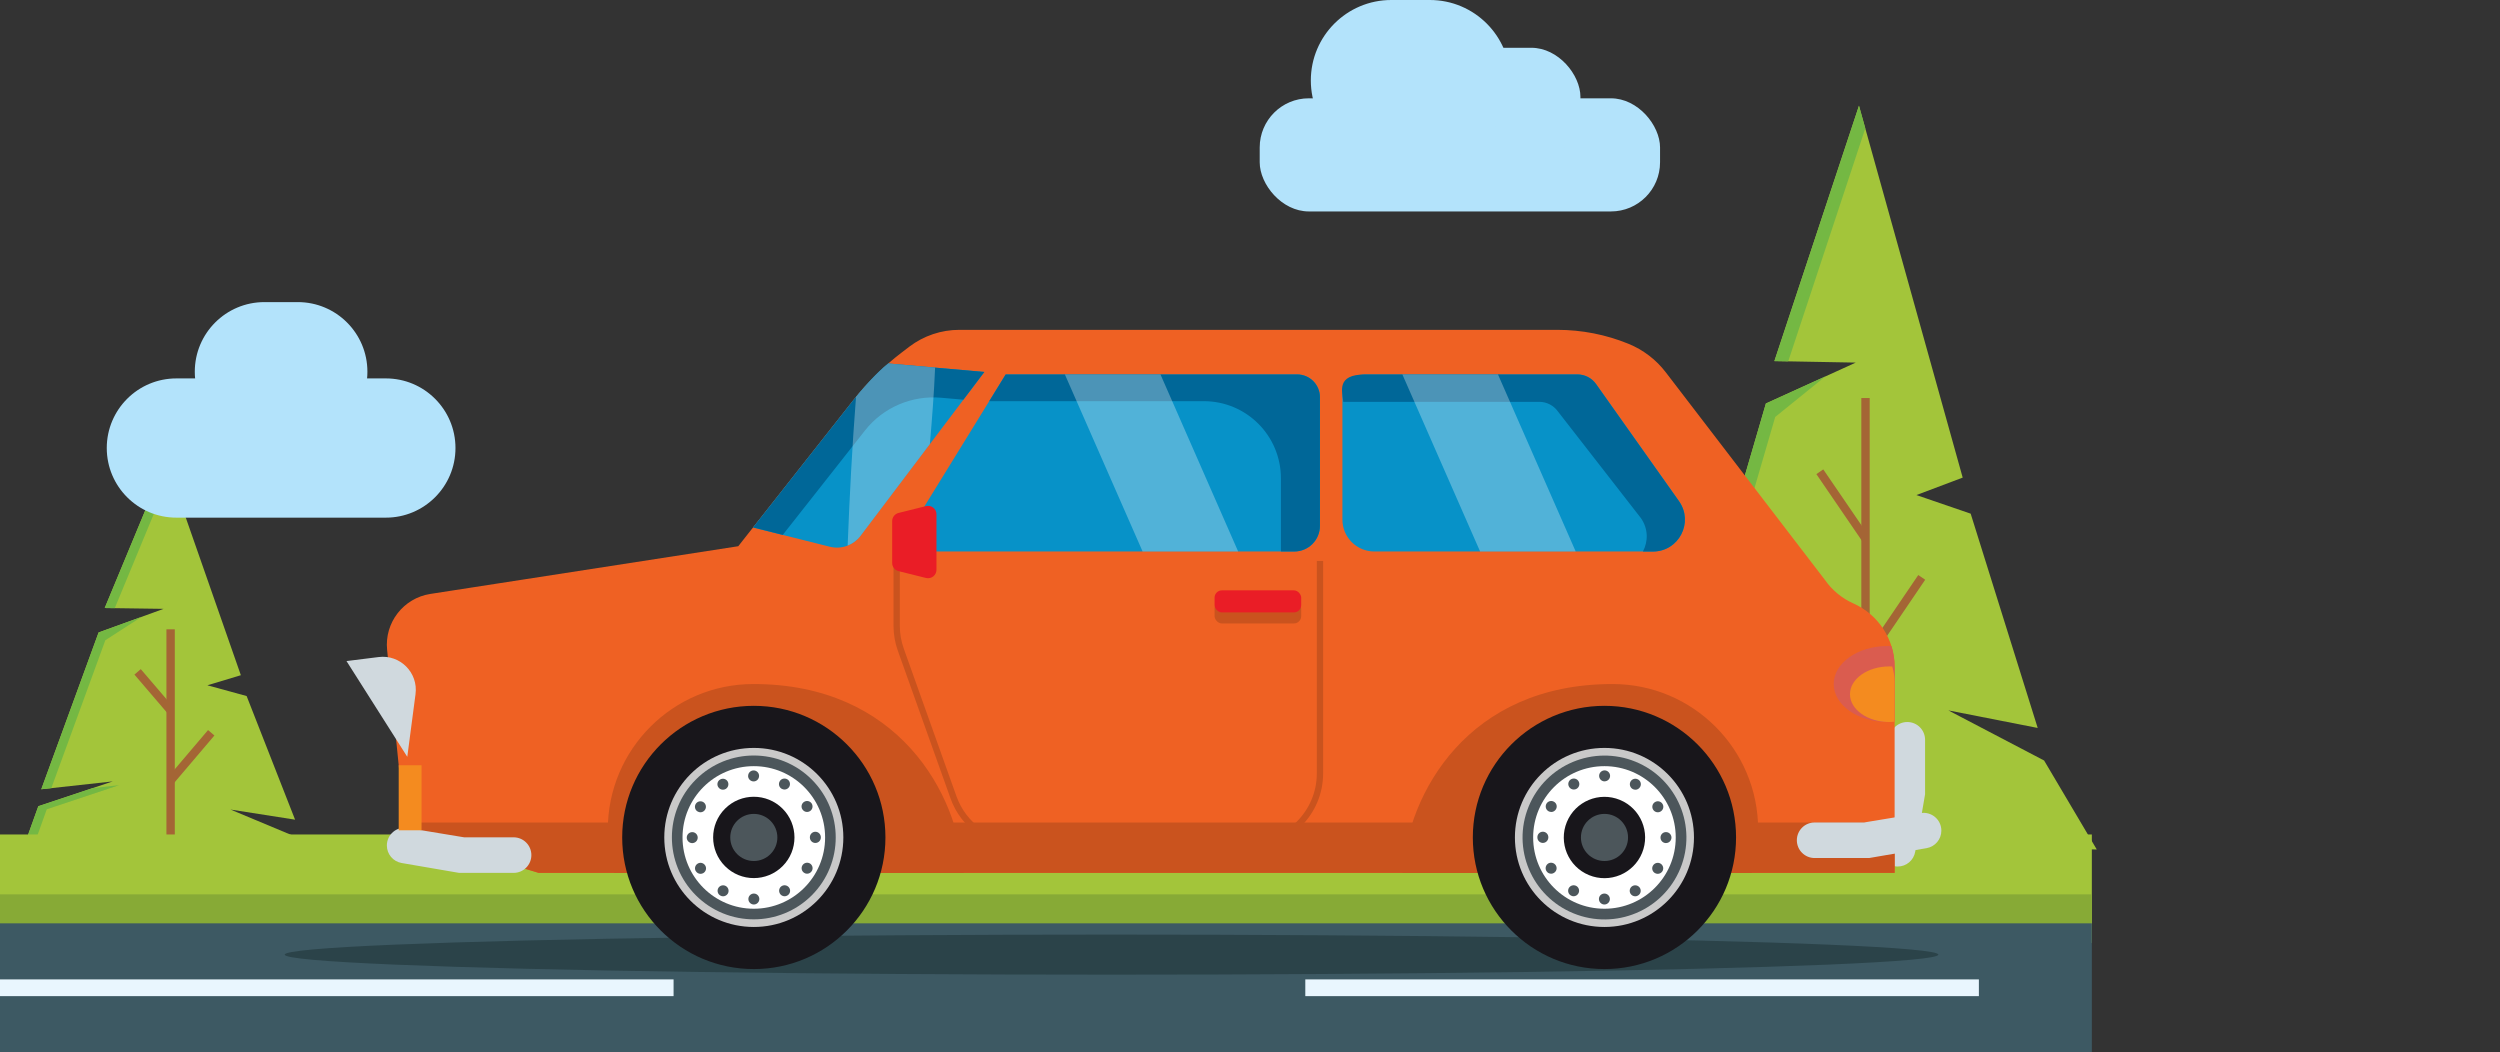<?xml version="1.0" encoding="UTF-8"?>
<svg id="OBJECTS" xmlns="http://www.w3.org/2000/svg" viewBox="0 0 597.56 251.49">
  <rect x="0" y="0" width="597.56" height="251.49" fill="#333333" stroke="none"/>
  <defs>
    <style>
      .cls-1 {
        stroke: #e9f6fe;
        stroke-dasharray: 0 0 161 151;
        stroke-width: 4px;
      }

      .cls-1, .cls-2 {
        fill: none;
        stroke-miterlimit: 10;
      }

      .cls-2 {
        stroke: #a46535;
        stroke-width: 2px;
      }

      .cls-3 {
        opacity: .3;
      }

      .cls-3, .cls-4, .cls-5, .cls-6, .cls-7, .cls-8, .cls-9, .cls-10, .cls-11, .cls-12, .cls-13, .cls-14, .cls-15, .cls-16, .cls-17, .cls-18, .cls-19, .cls-20, .cls-21 {
        stroke-width: 0px;
      }

      .cls-3, .cls-17 {
        fill: #fff;
      }

      .cls-4 {
        fill: #74b843;
      }

      .cls-5 {
        fill: #4c565b;
      }

      .cls-6 {
        fill: #2b4349;
      }

      .cls-7 {
        fill: #87aa36;
      }

      .cls-8 {
        fill: #18161b;
      }

      .cls-9 {
        fill: #3d5963;
      }

      .cls-10 {
        fill: #0792c8;
      }

      .cls-11 {
        fill: #d0d9de;
      }

      .cls-12 {
        fill: #c9c9c9;
      }

      .cls-13 {
        fill: #ca531e;
      }

      .cls-14 {
        fill: #a3c53a;
      }

      .cls-15 {
        fill: #da5c4f;
      }

      .cls-16 {
        fill: #b3e3fb;
      }

      .cls-18 {
        fill: #ef6123;
      }

      .cls-19 {
        fill: #ea1d26;
      }

      .cls-20 {
        fill: #f48b1f;
      }

      .cls-21 {
        fill: #006798;
      }
    </style>
  </defs>
  <g>
    <polygon class="cls-14" points="39.65 110.12 57.57 161.39 49.57 163.8 58.95 166.37 70.53 195.92 55.09 193.5 71.63 200.41 80.73 212.67 2.54 211.14 9.16 192.7 26.96 186.77 9.87 188.65 23.57 151.17 39.1 145.53 25.03 145.33 39.65 110.12"/>
    <g>
      <polygon class="cls-4" points="25.18 153.03 33.82 147.45 23.57 151.17 9.87 188.65 12.27 188.38 25.18 153.03"/>
      <polygon class="cls-4" points="11.18 193.44 28.48 187.67 22.19 188.36 9.16 192.7 2.54 211.14 4.82 211.19 11.18 193.44"/>
      <polygon class="cls-4" points="40.74 113.24 39.65 110.12 25.03 145.33 27.43 145.37 40.74 113.24"/>
    </g>
    <g>
      <line class="cls-2" x1="40.78" y1="210.61" x2="40.78" y2="150.42"/>
      <line class="cls-2" x1="32.89" y1="160.59" x2="40.78" y2="169.81"/>
      <line class="cls-2" x1="50.49" y1="175.15" x2="40.78" y2="186.58"/>
    </g>
  </g>
  <g>
    <polygon class="cls-14" points="444.34 25.27 469.13 114.16 458.07 118.33 471.04 122.78 487.06 174 465.7 169.8 488.59 181.78 501.18 203.05 393 200.39 402.16 168.43 426.79 158.15 403.13 161.4 422.09 96.44 443.57 86.67 424.12 86.31 444.34 25.27"/>
    <g>
      <polygon class="cls-4" points="424.32 99.66 436.28 89.99 422.09 96.44 403.13 161.39 406.46 160.94 424.32 99.66"/>
      <polygon class="cls-4" points="404.95 169.71 428.89 159.71 420.18 160.91 402.16 168.43 393 200.39 396.15 200.47 404.95 169.71"/>
      <polygon class="cls-4" points="445.85 30.68 444.34 25.27 424.12 86.31 427.43 86.37 445.85 30.68"/>
    </g>
    <g>
      <line class="cls-2" x1="445.9" y1="199.48" x2="445.9" y2="95.14"/>
      <line class="cls-2" x1="434.98" y1="112.76" x2="445.9" y2="128.74"/>
      <line class="cls-2" x1="459.34" y1="138.01" x2="445.9" y2="157.81"/>
    </g>
  </g>
  <rect class="cls-14" y="199.46" width="500" height="25.91"/>
  <rect class="cls-7" y="213.77" width="500" height="11.6"/>
  <polyline class="cls-9" points="0 251.49 0 220.7 500 220.7 500 251.49"/>
  <ellipse class="cls-6" cx="265.68" cy="228.18" rx="197.63" ry="4.79"/>
  <line class="cls-1" y1="236.1" x2="597.56" y2="236.1"/>
  <g>
    <path class="cls-16" d="m92.23,123.73h-50.07c-9.19,0-16.64-7.45-16.64-16.64h0c0-9.19,7.45-16.64,16.64-16.64h50.07c9.19,0,16.64,7.45,16.64,16.64h0c0,9.19-7.45,16.64-16.64,16.64Z"/>
    <path class="cls-16" d="m71.18,105.49h-7.98c-9.19,0-16.64-7.45-16.64-16.64h0c0-9.19,7.45-16.64,16.64-16.64h7.98c9.19,0,16.64,7.45,16.64,16.64h0c0,9.19-7.45,16.64-16.64,16.64Z"/>
  </g>
  <g>
    <rect class="cls-16" x="301.1" y="23.5" width="95.69" height="27.04" rx="11.74" ry="11.74"/>
    <rect class="cls-16" x="344.24" y="11.42" width="33.52" height="27.04" rx="11.74" ry="11.74"/>
    <path class="cls-16" d="m341.77,38.46h-9.22c-10.62,0-19.23-8.61-19.23-19.23h0c0-10.62,8.61-19.23,19.23-19.23h9.22c10.62,0,19.23,8.61,19.23,19.23h0c0,10.62-8.61,19.23-19.23,19.23Z"/>
  </g>
  <g>
    <path class="cls-11" d="m449.4,202.18l2.24-13.53v-11.82c0-2.35,1.9-4.25,4.25-4.25h0c2.35,0,4.25,1.9,4.25,4.25v13.02l-2.36,13.74c-.35,2.04-2.12,3.53-4.19,3.53h0c-2.62,0-4.62-2.35-4.19-4.94Z"/>
    <path class="cls-18" d="m96.88,199.1c0-.53-2.73-27.69-4.35-43.76-.66-6.5,3.89-12.38,10.35-13.38l73.58-11.4,27.56-34.98c3.37-4.28,7.28-8.11,11.62-11.41l1.73-1.32c3.43-2.6,7.62-4.01,11.92-4.01h142.96c5.82,0,11.59,1.13,16.98,3.33h0c3.53,1.44,6.62,3.79,8.93,6.82l38,49.57c1.73,2.49,4.1,4.46,6.87,5.69h0c5.98,2.67,9.83,8.6,9.83,15.15v49.23H128.76l-31.88-9.54Z"/>
    <path class="cls-13" d="m96.65,196.6c.14,1.5.23,2.41.23,2.5l31.88,9.54h324.1v-12.04H96.65Z"/>
    <path class="cls-13" d="m180.09,163.5c-19.23,0-34.81,15.59-34.81,34.81,0,3.6.55,7.07,1.56,10.33h83.48c-1.32-19.09-15.64-45.14-50.23-45.14Z"/>
    <g>
      <g>
        <circle class="cls-8" cx="180.18" cy="200.17" r="31.46"/>
        <circle class="cls-12" cx="180.18" cy="200.17" r="21.4"/>
        <circle class="cls-5" cx="180.18" cy="200.17" r="19.58" transform="translate(-88.77 186.03) rotate(-45)"/>
        <circle class="cls-17" cx="180.18" cy="200.17" r="17.04"/>
        <circle class="cls-8" cx="180.18" cy="200.17" r="9.72" transform="translate(-88.77 186.03) rotate(-45)"/>
        <path class="cls-5" d="m185.81,200.17c0,3.11-2.52,5.63-5.63,5.63s-5.63-2.52-5.63-5.63,2.52-5.63,5.63-5.63,5.63,2.52,5.63,5.63Z"/>
      </g>
      <path class="cls-5" d="m178.88,214.89c0-.72.59-1.31,1.31-1.31h0c.72,0,1.31.58,1.31,1.31h0c0,.72-.59,1.31-1.31,1.31h0c-.72,0-1.31-.59-1.31-1.31Zm-6.7-.83c-.63-.35-.84-1.16-.49-1.79h0c.37-.63,1.17-.84,1.8-.49h0c.63.37.84,1.17.49,1.8h0c-.25.42-.7.66-1.14.66h0c-.22,0-.45-.05-.66-.18Zm14.23-.49c-.37-.63-.16-1.43.47-1.8h0c.63-.35,1.43-.14,1.8.49h0c.36.62.15,1.43-.49,1.79h0c-.21.13-.43.18-.66.18h0c-.45,0-.89-.24-1.13-.66Zm-20.11-5.36h0c-.37-.63-.15-1.43.49-1.8h0c.62-.37,1.42-.14,1.79.49h0c.37.62.16,1.42-.47,1.79h0c-.21.12-.43.18-.66.18h0c-.46,0-.89-.24-1.14-.66Zm25.97.45c-.63-.35-.85-1.16-.49-1.79h0c.37-.63,1.17-.84,1.8-.49h0c.62.37.84,1.17.47,1.8h0c-.24.42-.68.66-1.14.66h0c-.22,0-.45-.05-.64-.18Zm-28.12-8.45c0-.74.59-1.31,1.31-1.31h0c.72-.01,1.31.58,1.31,1.3h0c0,.74-.58,1.31-1.31,1.33h0c-.72,0-1.31-.59-1.31-1.31Zm29.43,0v-.09h0c0-.72.59-1.31,1.31-1.31h0c.72,0,1.31.58,1.31,1.31h0v.03h0v.03h0c0,.74-.59,1.31-1.31,1.31h0c-.71,0-1.29-.57-1.31-1.28Zm-26.81-6.23c-.63-.35-.85-1.16-.49-1.79h0c.36-.63,1.16-.85,1.79-.49h0c.63.35.85,1.17.49,1.79h0c-.24.43-.68.67-1.14.67h0c-.22,0-.45-.07-.64-.18Zm25-.55c-.37-.63-.16-1.43.47-1.79h0c.63-.37,1.43-.16,1.8.46h0c.36.63.15,1.43-.47,1.8h0c-.21.12-.45.18-.67.18h0c-.45,0-.88-.24-1.13-.66Zm-20.11-5.32c-.37-.62-.16-1.43.47-1.79h0c.63-.37,1.43-.16,1.8.47h0c.35.62.15,1.43-.47,1.79h0c-.21.13-.43.18-.67.18h0c-.45,0-.89-.24-1.13-.66Zm15.18.43c-.62-.35-.84-1.16-.47-1.79h0c.35-.63,1.16-.84,1.79-.49h0c.63.35.85,1.17.49,1.8h0c-.24.42-.68.66-1.14.66h0c-.22,0-.45-.07-.66-.18Zm-8.02-3.08c0-.72.59-1.31,1.31-1.31h0c.72,0,1.31.58,1.31,1.3h0c0,.74-.58,1.33-1.3,1.33h0c-.74,0-1.33-.59-1.33-1.31Z"/>
    </g>
    <path class="cls-13" d="m385.43,163.5c19.23,0,34.81,15.59,34.81,34.81,0,3.6-.55,7.07-1.56,10.33h-83.48c1.32-19.09,15.64-45.14,50.23-45.14Z"/>
    <g>
      <g>
        <circle class="cls-8" cx="383.5" cy="200.17" r="31.46"/>
        <circle class="cls-12" cx="383.5" cy="200.17" r="21.4"/>
        <circle class="cls-5" cx="383.5" cy="200.17" r="19.58" transform="translate(53.18 479.51) rotate(-67.78)"/>
        <circle class="cls-17" cx="383.5" cy="200.17" r="17.04"/>
        <circle class="cls-8" cx="383.5" cy="200.17" r="9.72" transform="translate(52.49 478.7) rotate(-67.64)"/>
        <path class="cls-5" d="m377.88,200.17c0,3.11,2.52,5.63,5.63,5.63s5.63-2.52,5.63-5.63-2.52-5.63-5.63-5.63-5.63,2.52-5.63,5.63Z"/>
      </g>
      <path class="cls-5" d="m383.49,216.2h0c-.72,0-1.31-.59-1.31-1.31h0c0-.74.59-1.31,1.31-1.31h0c.72,0,1.31.59,1.31,1.31s-.59,1.31-1.31,1.31Zm7.36-1.96h0c-.45,0-.89-.24-1.14-.66h0c-.35-.63-.15-1.43.49-1.8h0c.63-.35,1.43-.14,1.8.49h0c.35.63.15,1.43-.49,1.79-.21.13-.43.18-.66.18Zm-14.71-.01h0c-.22,0-.45-.05-.66-.18h0c-.63-.35-.84-1.17-.49-1.79h0c.37-.63,1.17-.84,1.8-.49h0c.63.37.84,1.17.47,1.8-.24.42-.68.66-1.13.66Zm20.09-5.36h0c-.22,0-.45-.07-.66-.18h0c-.63-.37-.84-1.17-.47-1.79h0c.37-.63,1.17-.85,1.79-.49h0c.63.37.85,1.17.49,1.8h0c-.25.42-.68.66-1.14.66Zm-25.47-.03h0c-.46,0-.91-.24-1.14-.66h0c-.37-.63-.14-1.43.47-1.8h0c.63-.35,1.43-.14,1.8.49h0c.37.63.15,1.43-.49,1.79-.2.13-.42.18-.64.18Zm27.45-7.32h0c-.74-.01-1.31-.59-1.31-1.33h0c0-.72.59-1.31,1.31-1.3h0c.72,0,1.31.58,1.31,1.31s-.59,1.31-1.31,1.31Zm-29.43-.04h0c-.72,0-1.31-.58-1.31-1.31h0v-.03h0v-.03h0c0-.74.59-1.31,1.31-1.31h0c.72,0,1.31.59,1.31,1.31h0v.09c-.03.71-.6,1.28-1.31,1.28Zm27.48-7.32h0c-.46,0-.91-.24-1.14-.66h0c-.37-.63-.14-1.45.49-1.8h0c.63-.37,1.43-.14,1.79.49h0c.37.63.14,1.43-.49,1.79-.2.12-.42.18-.64.18Zm-25.48-.08h0c-.22,0-.46-.07-.67-.18h0c-.62-.37-.83-1.17-.47-1.8h0c.37-.62,1.17-.83,1.8-.46h0c.63.35.84,1.16.47,1.79-.25.42-.68.66-1.13.66Zm20.11-5.32h0c-.24,0-.46-.05-.67-.18h0c-.62-.35-.83-1.17-.47-1.79h0c.37-.63,1.17-.84,1.8-.47h0c.63.35.84,1.17.47,1.79-.24.42-.68.66-1.13.66Zm-14.71-.04h0c-.46,0-.91-.24-1.14-.66h0c-.37-.63-.15-1.45.49-1.8h0c.63-.35,1.43-.14,1.79.49h0c.37.63.15,1.43-.47,1.79-.21.12-.43.18-.66.18Zm7.35-1.95h0c-.72,0-1.3-.59-1.3-1.33h0c0-.72.59-1.3,1.31-1.3h0c.72,0,1.31.59,1.31,1.31s-.59,1.31-1.33,1.31Z"/>
    </g>
    <path class="cls-10" d="m205.68,128.09l29.61-39.18-22.97-2.03c-2.96,2.34-6.6,6.56-8.29,8.71l-24.02,30.49,18.33,4.6c2.75.69,5.64-.33,7.35-2.59Z"/>
    <path class="cls-21" d="m206.75,102.9s.03-.04.05-.06c4.34-5.49,11.19-8.38,18.15-7.77l5.32.47,5.01-6.63-22.97-2.03c-2.96,2.34-6.6,6.56-8.29,8.71l-24.02,30.49,7.09,1.78,19.66-24.96Z"/>
    <path class="cls-3" d="m212.31,86.89c-2.66,2.1-5.85,5.7-7.7,7.97-.92,11.83-1.54,23.68-2,35.54,1.19-.47,2.26-1.24,3.07-2.31l16.58-21.95c.53-6.09,1-12.18,1.25-18.27l-11.2-.99Z"/>
    <path class="cls-10" d="m214.32,131.82l26.06-42.32h69.68c3,0,5.44,2.43,5.44,5.44v30.75c0,3.39-2.74,6.13-6.13,6.13h-95.04Z"/>
    <path class="cls-21" d="m240.38,89.5l-3.93,6.39h51.29c10.18,0,18.43,8.25,18.43,18.43v17.5h3.19c3.39,0,6.13-2.74,6.13-6.13v-30.75c0-3-2.43-5.44-5.44-5.44h-69.68Z"/>
    <path class="cls-10" d="m320.87,94.94v29.26c0,4.21,3.41,7.62,7.62,7.62h66.6c6.19,0,9.8-6.98,6.22-12.03l-19.82-27.99c-1.02-1.44-2.67-2.3-4.44-2.3h-50.76c-3,0-5.44,2.43-5.44,5.44Z"/>
    <path class="cls-21" d="m401.32,119.79l-19.82-27.99c-1.02-1.44-2.67-2.3-4.44-2.3h-50.76c-7.01,0-5.44,4.11-5.23,6.55h46.87c1.76,0,3.42.86,4.44,2.3l19.82,25.47c1.81,2.56,1.77,5.62.49,8.01h2.41c6.19,0,9.8-6.98,6.22-12.03Z"/>
    <rect class="cls-13" x="290.31" y="143.75" width="20.71" height="5.27" rx="1.75" ry="1.75"/>
    <rect class="cls-19" x="290.31" y="141.11" width="20.71" height="5.27" rx="1.75" ry="1.75"/>
    <path class="cls-11" d="m97.41,197.9l13.53,2.24h11.82c2.35,0,4.25,1.9,4.25,4.25h0c0,2.35-1.9,4.25-4.25,4.25h-13.02l-13.74-2.36c-2.04-.35-3.53-2.12-3.53-4.19h0c0-2.62,2.35-4.62,4.94-4.19Z"/>
    <path class="cls-11" d="m459.09,194.35l-13.53,2.24h-11.82c-2.35,0-4.25,1.9-4.25,4.25h0c0,2.35,1.9,4.25,4.25,4.25h13.02l13.74-2.36c2.04-.35,3.53-2.12,3.53-4.19h0c0-2.62-2.35-4.62-4.94-4.19Z"/>
    <path class="cls-15" d="m438.3,163.5c0,5.02,5.76,9.08,12.87,9.08.58,0,1.14-.04,1.69-.09v-13.09c0-1.71-.27-3.38-.76-4.96-.31-.02-.62-.03-.93-.03-7.11,0-12.87,4.07-12.87,9.08Z"/>
    <path class="cls-20" d="m442.19,165.93c0,3.67,4.22,6.65,9.42,6.65.42,0,.83-.03,1.24-.06v-9.58c0-1.25-.2-2.47-.56-3.63-.23-.01-.45-.02-.68-.02-5.2,0-9.42,2.98-9.42,6.65Z"/>
    <path class="cls-11" d="m97.35,180.9l-14.53-22.89,7.69-.96c5.13-.64,9.49,3.74,8.81,8.87l-1.97,14.98Z"/>
    <rect class="cls-20" x="95.3" y="182.92" width="5.46" height="15.54"/>
    <path class="cls-13" d="m298.45,202.67h-54.49c-7.51,0-14.24-4.75-16.76-11.82l-12.59-35.29c-.69-1.92-1.04-3.94-1.04-5.98v-17.76h1.51v17.76c0,1.87.32,3.71.95,5.47l12.59,35.29c2.31,6.47,8.48,10.82,15.35,10.82h54.49c8.98,0,16.29-7.31,16.29-16.29v-50.79h1.51v50.79c0,9.81-7.99,17.8-17.8,17.8Z"/>
    <path class="cls-19" d="m221.33,138.15l-6.54-1.63c-.9-.22-1.54-1.03-1.54-1.96v-10c0-.93.63-1.74,1.54-1.96l6.54-1.63c1.28-.32,2.51.65,2.51,1.96v13.26c0,1.32-1.24,2.28-2.51,1.96Z"/>
    <polygon class="cls-3" points="295.95 131.82 273.11 131.82 254.53 89.5 277.38 89.5 295.95 131.82"/>
    <polygon class="cls-3" points="376.63 131.82 353.78 131.82 335.2 89.5 358.05 89.5 376.63 131.82"/>
  </g>
</svg>